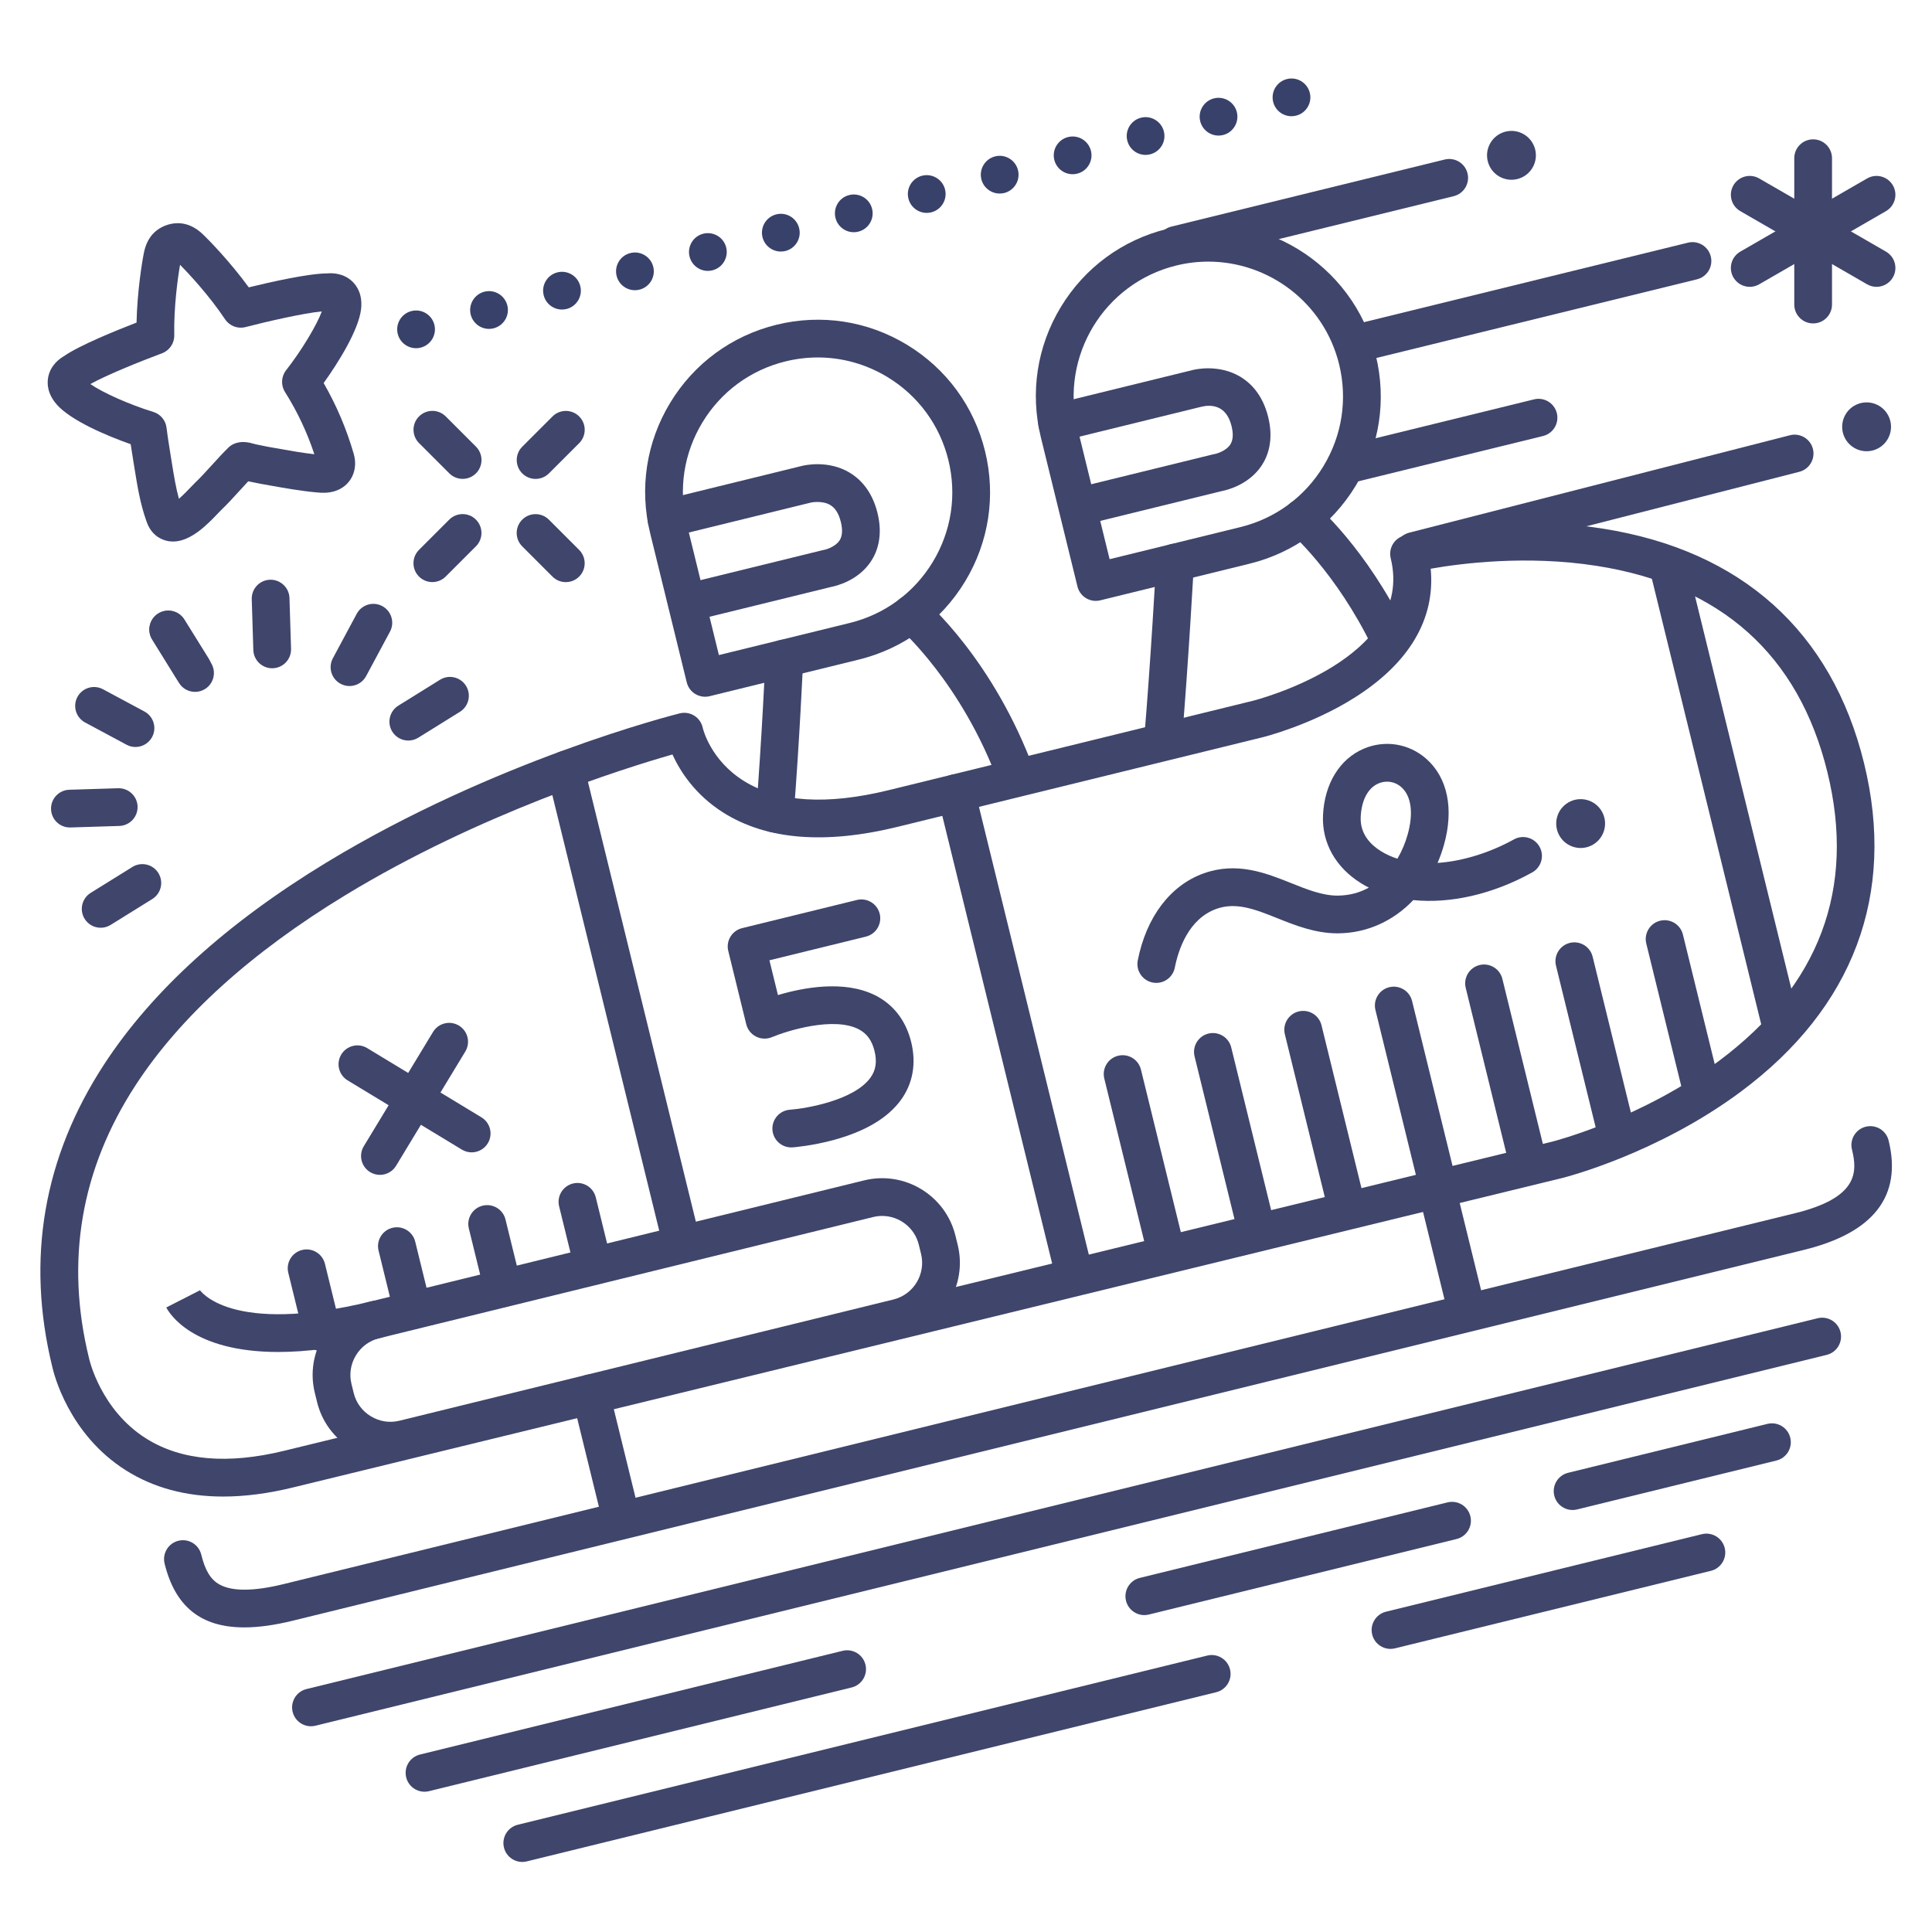 <?xml version="1.0" ?><svg enable-background="new 0 0 512 512" version="1.1" viewBox="0 0 512 512" xml:space="preserve" xmlns="http://www.w3.org/2000/svg" xmlns:xlink="http://www.w3.org/1999/xlink"><g id="Lines"><g><g><g><g><g><path d="M45.852,143.513c-1.232,0-2.487-0.311-3.739-1.044c-2.217-1.3-3.004-3.501-3.3-4.33        c-1.645-4.602-2.396-9.259-3.124-13.763l-0.283-1.739c-0.306-1.856-0.564-3.5-0.773-4.922        c-6.441-2.255-15.969-6.336-19.614-10.538c-2.516-2.902-2.594-5.612-2.216-7.375c0.664-3.093,3.03-4.788,4.196-5.451        c4.064-2.831,13.795-6.779,19.189-8.864c0.185-8.327,1.481-16.274,1.988-18.677c0.454-2.149,1.355-3.889,2.681-5.169        c1.59-1.537,3.901-2.47,6.184-2.497c0.757-0.003,1.465,0.085,2.194,0.277c1.561,0.415,3.033,1.269,4.387,2.541        c1.788,1.68,7.394,7.457,12.307,14.188c5.619-1.373,15.859-3.695,20.813-3.696c1.334-0.121,4.245-0.085,6.558,2.075        c1.318,1.23,2.804,3.499,2.397,7.317c-0.58,5.464-5.944,14.118-9.928,19.662c3.403,5.916,6.019,12.066,7.959,18.707        c1.298,4.436-0.795,8.613-4.977,9.933c-1.791,0.564-3.42,0.477-4.807,0.349c-4.322-0.398-8.498-1.146-12.536-1.869        l-2.231-0.397c-0.562-0.099-1.162-0.226-1.763-0.354c-0.473-0.101-0.945-0.204-1.39-0.282        c-0.073-0.013-0.153-0.029-0.239-0.047c-0.745,0.792-1.483,1.605-2.246,2.445c-1.549,1.705-3.149,3.468-4.932,5.18        c-0.235,0.226-0.539,0.548-0.898,0.923C55.071,138.858,50.627,143.513,45.852,143.513z M23.949,101.785        c3.206,2.236,10.302,5.423,16.686,7.383c1.892,0.581,3.263,2.223,3.497,4.188c0.145,1.216,0.46,3.53,1.141,7.654l0.288,1.771        c0.529,3.281,1.037,6.42,1.856,9.402c1.197-1.043,2.487-2.395,3.06-2.994c0.479-0.501,0.888-0.927,1.202-1.229        c1.537-1.477,2.956-3.039,4.457-4.692c1.377-1.516,2.801-3.083,4.356-4.62c0.565-0.559,1.257-0.975,2.016-1.213l0.084-0.026        c1.855-0.581,3.596-0.101,4.865,0.25c0.145,0.04,0.278,0.079,0.39,0.104c0.474,0.082,1.065,0.208,1.657,0.334        c0.479,0.102,0.956,0.206,1.405,0.285l2.262,0.402c3.474,0.623,6.78,1.214,10.136,1.595        c-1.931-5.842-4.491-11.266-7.788-16.513c-1.122-1.785-1.003-4.083,0.297-5.742c4.117-5.26,8.118-11.931,9.471-15.597        c-4.692,0.432-14.476,2.663-20.229,4.152c-2.062,0.534-4.232-0.297-5.413-2.067c-4.143-6.214-9.526-12.014-11.929-14.437        c-0.586,3.364-1.688,11.203-1.536,18.664c0.043,2.127-1.265,4.05-3.26,4.79C37.347,95.696,28.045,99.458,23.949,101.785z         M21.765,103.133c-0.005,0.002-0.011,0.005-0.016,0.008C21.754,103.138,21.76,103.136,21.765,103.133z" fill="#3F456B"/></g></g></g></g><g><g><g><path d="M59.129,396.6c-9.822,0-18.451-2.322-25.788-6.958c-15.241-9.63-19.13-25.8-19.49-27.442       c-6.98-28.518-2.345-55.493,13.776-80.181c12.688-19.432,32.491-37.408,58.857-53.428       c44.438-27.001,91.648-39.04,93.637-39.539c1.317-0.328,2.713-0.111,3.864,0.607c1.151,0.719,1.962,1.875,2.244,3.203       c0.072,0.315,2.07,8.653,11.02,14.171c9.051,5.58,21.927,6.375,38.272,2.365l96.536-23.689       c0.427-0.105,43.066-10.984,36.499-37.748c-0.316-1.288-0.108-2.648,0.579-3.783c0.688-1.134,1.797-1.949,3.085-2.265       c1.019-0.251,25.297-6.082,52.442-1.838c36.786,5.75,60.76,27.249,69.329,62.171c8.527,34.749-2.777,64.862-32.69,87.085       c-22.075,16.4-46.255,22.592-47.273,22.847L77.746,394.169C71.141,395.79,64.926,396.6,59.129,396.6z M178.21,199.944       c-12.715,3.636-51.161,15.666-86.704,37.297c-25.03,15.234-43.724,32.166-55.559,50.326       c-14.517,22.273-18.678,46.606-12.368,72.321c0.016,0.061,0.029,0.122,0.042,0.183c0.024,0.116,3.036,13.589,15.171,21.187       c9.269,5.803,21.575,6.88,36.578,3.198l336.257-81.983c0.196-0.05,23.454-6.039,43.93-21.33       c26.637-19.893,36.301-45.635,28.724-76.513c-7.638-31.129-28.216-49.524-61.161-54.674       c-18.568-2.902-35.999-0.649-43.972,0.759c1.262,13.27-5.641,25.008-20.205,34.187c-11.576,7.296-23.979,10.391-24.502,10.519       l-96.536,23.689c-19.187,4.708-34.714,3.458-46.151-3.719C184.161,210.627,180.186,204.296,178.21,199.944z" fill="#3F456B"/></g></g></g><g><g><g><path d="M471.922,276.613c-2.249,0-4.292-1.528-4.852-3.81l-29.564-120.48       c-0.658-2.682,0.982-5.389,3.664-6.047c2.686-0.656,5.389,0.982,6.047,3.665l29.564,120.48       c0.658,2.682-0.982,5.389-3.664,6.047C472.717,276.566,472.316,276.613,471.922,276.613z" fill="#3F456B"/></g></g></g><g><g><g><path d="M103.444,386.8c-3.609,0-7.17-0.988-10.348-2.915c-4.579-2.774-7.8-7.151-9.069-12.323l-0.596-2.432       c-1.271-5.172-0.441-10.542,2.334-15.121c2.774-4.579,7.15-7.799,12.323-9.069l130.925-32.127       c10.709-2.625,21.562,3.946,24.189,14.657l0.598,2.433c2.627,10.71-3.948,21.562-14.658,24.19l0,0L108.218,386.22       C106.636,386.608,105.035,386.8,103.444,386.8z M233.779,322.236c-0.786,0-1.585,0.094-2.383,0.29l-130.925,32.127       c-2.578,0.633-4.764,2.245-6.154,4.539c-1.39,2.294-1.808,4.978-1.175,7.556l0.597,2.432c0.633,2.578,2.245,4.764,4.539,6.154       c2.295,1.391,4.977,1.808,7.557,1.175l130.925-32.127c5.354-1.314,8.643-6.74,7.328-12.095l-0.597-2.432       C242.373,325.297,238.275,322.236,233.779,322.236z M237.951,349.237h0.01H237.951z" fill="#3F456B"/></g></g></g><g><g><g><path d="M64.731,431.277c-11.509,0-18.318-5.536-21.11-16.913c-0.658-2.682,0.981-5.39,3.664-6.048       c2.685-0.658,5.389,0.982,6.047,3.664c1.05,4.274,2.508,6.652,4.878,7.95c3.37,1.847,9.088,1.8,16.992-0.14l400.485-98.273       c16.749-4.11,16.578-10.87,15.103-16.883c-0.657-2.682,0.983-5.39,3.665-6.047c2.684-0.659,5.389,0.982,6.048,3.665       c3.604,14.691-3.943,24.44-22.433,28.978L77.585,429.503C72.78,430.683,68.503,431.277,64.731,431.277z" fill="#3F456B"/></g></g></g><g><g><g><path d="M73.711,358.288c-22.773,0-28.864-10.277-29.639-11.795l8.908-4.544c0,0-0.025-0.06-0.089-0.164       c0.075,0.124,8.042,12.273,45.635,3.049c2.682-0.659,5.39,0.983,6.047,3.665c0.658,2.682-0.982,5.389-3.664,6.047       C89.909,357.245,80.963,358.288,73.711,358.288z" fill="#3F456B"/></g></g></g><g><g><g><path d="M180.458,333.64c-2.249,0-4.292-1.528-4.852-3.81l-30.584-124.636       c-0.658-2.682,0.982-5.389,3.664-6.047c2.684-0.659,5.389,0.983,6.047,3.665l30.584,124.636       c0.658,2.682-0.982,5.389-3.664,6.047C181.253,333.593,180.853,333.64,180.458,333.64z" fill="#3F456B"/></g></g></g><g><g><g><path d="M284.693,342.767c-2.249,0-4.292-1.528-4.852-3.81L248.53,211.354       c-0.658-2.682,0.982-5.389,3.664-6.047c2.68-0.658,5.389,0.983,6.047,3.665l31.312,127.604       c0.658,2.682-0.982,5.389-3.664,6.047C285.488,342.72,285.088,342.767,284.693,342.767z" fill="#3F456B"/></g></g></g><g><g><g><path d="M186.853,184.646c-0.906,0-1.803-0.247-2.591-0.724c-1.135-0.688-1.949-1.797-2.265-3.085       l-9.696-39.516c-2.909-11.852-1.027-24.127,5.297-34.564c6.324-10.438,16.334-17.787,28.187-20.695       c11.85-2.909,24.126-1.028,34.563,5.297c10.438,6.324,17.787,16.334,20.695,28.187c2.909,11.852,1.027,24.127-5.297,34.565       c-6.324,10.437-16.334,17.787-28.187,20.695l-39.516,9.697C187.651,184.599,187.251,184.646,186.853,184.646z M216.736,94.731       c-2.854,0-5.727,0.345-8.569,1.042c-9.258,2.271-17.077,8.013-22.018,16.166c-4.939,8.153-6.409,17.741-4.138,27l8.505,34.66       l34.66-8.505l1.191,4.856l-1.191-4.856c9.258-2.272,17.077-8.013,22.018-16.166c4.939-8.153,6.409-17.741,4.138-27       c-2.272-9.258-8.014-17.077-16.166-22.017C229.517,96.488,223.177,94.731,216.736,94.731z" fill="#3F456B"/></g></g></g><g><g><g><path d="M182.07,164.766c-2.249,0-4.292-1.528-4.852-3.81c-0.658-2.682,0.982-5.389,3.664-6.047l37.09-9.101       c0.13-0.032,0.261-0.059,0.394-0.08c0.753-0.141,3.079-0.888,4.134-2.521c0.735-1.14,0.847-2.781,0.332-4.88       c-0.546-2.222-1.462-3.691-2.802-4.491c-2.144-1.279-5.063-0.669-5.091-0.662l-37.153,9.118       c-2.683,0.657-5.39-0.982-6.047-3.665c-0.658-2.682,0.982-5.389,3.664-6.047l37.09-9.102c0.636-0.165,6.926-1.654,12.663,1.772       c2.546,1.52,5.894,4.609,7.387,10.693c1.512,6.157-0.106,10.371-1.729,12.822c-3.396,5.126-9.197,6.521-10.604,6.791       l-36.943,9.065C182.865,164.719,182.465,164.766,182.07,164.766z" fill="#3F456B"/></g></g></g><g><g><g><path d="M205.35,220.625c-0.134,0-0.268-0.005-0.403-0.016c-2.752-0.22-4.806-2.629-4.587-5.381       c1.521-19.095,2.5-40.745,2.51-40.961c0.124-2.759,2.476-4.89,5.219-4.771c2.759,0.124,4.896,2.46,4.771,5.219       c-0.01,0.218-0.996,22.042-2.531,41.307C210.119,218.639,207.931,220.625,205.35,220.625z" fill="#3F456B"/></g></g></g><g><g><g><path d="M269.413,210.966c-2.038,0-3.952-1.256-4.694-3.281c-9.807-26.758-26.26-41.111-26.425-41.253       c-2.091-1.797-2.336-4.952-0.543-7.047c1.795-2.094,4.941-2.344,7.039-0.556c0.753,0.642,18.56,16.057,29.317,45.416       c0.95,2.593-0.381,5.465-2.974,6.415C270.566,210.867,269.984,210.966,269.413,210.966z" fill="#3F456B"/></g></g></g><g><g><g><path d="M290.392,159.239c-2.249,0-4.292-1.528-4.852-3.809l-9.697-39.516       c-2.909-11.853-1.027-24.128,5.297-34.565c6.324-10.437,16.334-17.787,28.187-20.695c24.463-6,49.257,9.017,55.26,33.484       c2.909,11.852,1.027,24.127-5.297,34.564c-6.324,10.438-16.334,17.787-28.187,20.695l-39.516,9.697       C291.187,159.192,290.786,159.239,290.392,159.239z M320.213,69.333c-2.808,0-5.657,0.334-8.504,1.033       c-19.111,4.69-30.845,24.054-26.155,43.166l8.506,34.66l34.66-8.505l0,0c9.258-2.271,17.077-8.013,22.018-16.166       c4.939-8.153,6.409-17.741,4.138-27C350.883,80.255,336.261,69.333,320.213,69.333z" fill="#3F456B"/></g></g></g><g><g><g><path d="M285.612,139.358c-2.249,0-4.292-1.528-4.852-3.81c-0.658-2.682,0.982-5.389,3.664-6.047l37.09-9.102       c0.13-0.032,0.261-0.059,0.394-0.08c0.753-0.141,3.079-0.888,4.134-2.521c0.735-1.14,0.848-2.781,0.332-4.88       c-1.412-5.76-5.589-5.694-7.946-5.139l-37.1,9.104c-2.682,0.657-5.39-0.982-6.047-3.665c-0.658-2.682,0.982-5.389,3.664-6.047       l37.09-9.101c0.635-0.165,6.925-1.655,12.664,1.772c2.546,1.52,5.895,4.609,7.387,10.694c1.511,6.156-0.107,10.371-1.73,12.822       c-3.396,5.126-9.197,6.521-10.604,6.791l-36.944,9.066C286.407,139.311,286.007,139.358,285.612,139.358z" fill="#3F456B"/></g></g></g><g><g><g><path d="M308.185,201.452c-0.143,0-0.286-0.006-0.431-0.019c-2.751-0.234-4.792-2.655-4.558-5.406       c1.75-20.54,3.203-46.954,3.218-47.219c0.151-2.757,2.521-4.858,5.266-4.719c2.757,0.151,4.87,2.509,4.719,5.266       c-0.015,0.266-1.476,26.832-3.237,47.521C312.938,199.483,310.754,201.452,308.185,201.452z" fill="#3F456B"/></g></g></g><g><g><g><path d="M368.199,174.333c-1.856,0-3.64-1.038-4.504-2.821c-9.604-19.822-21.736-30.384-21.858-30.488       c-2.091-1.797-2.336-4.952-0.543-7.047c1.795-2.094,4.941-2.345,7.039-0.556c0.558,0.476,13.786,11.902,24.362,33.731       c1.204,2.485,0.165,5.476-2.32,6.68C369.673,174.172,368.931,174.333,368.199,174.333z" fill="#3F456B"/></g></g></g><g><g><g><path d="M209.69,304.077c-2.597,0-4.79-2.006-4.981-4.637c-0.201-2.753,1.867-5.147,4.619-5.349       c4.473-0.338,17.017-2.519,21.342-8.483c1.439-1.986,1.786-4.231,1.091-7.068c-0.7-2.851-2.061-4.701-4.283-5.821       c-6.626-3.34-18.793,0.41-22.921,2.137c-1.35,0.564-2.88,0.511-4.185-0.146s-2.26-1.853-2.607-3.271l-4.767-19.423       c-0.316-1.288-0.108-2.649,0.579-3.783c0.688-1.134,1.797-1.949,3.085-2.265l30.422-7.465c2.684-0.659,5.39,0.983,6.047,3.665       c0.658,2.682-0.982,5.389-3.664,6.047l-25.565,6.273l2.263,9.22c6.555-1.959,17.505-4.092,25.793,0.071       c4.834,2.429,8.124,6.709,9.515,12.378c1.393,5.674,0.452,10.979-2.721,15.342c-3.455,4.751-9.423,8.313-17.736,10.586       c-5.82,1.592-10.749,1.964-10.956,1.979C209.935,304.073,209.812,304.077,209.69,304.077z" fill="#3F456B"/></g></g></g><g><g><g><path d="M164.443,406.686c-2.249,0-4.292-1.528-4.852-3.81l-7.965-32.457c-0.658-2.682,0.982-5.389,3.664-6.047       c2.682-0.656,5.389,0.983,6.047,3.664l7.965,32.457c0.658,2.682-0.982,5.389-3.664,6.047       C165.238,406.639,164.838,406.686,164.443,406.686z" fill="#3F456B"/></g></g></g><g><g><g><path d="M388.528,351.699c-2.249,0-4.292-1.528-4.852-3.809l-7.72-31.457c-0.658-2.682,0.982-5.39,3.664-6.048       c2.681-0.659,5.39,0.983,6.047,3.664l7.72,31.457c0.658,2.682-0.982,5.39-3.664,6.048       C389.323,351.652,388.923,351.699,388.528,351.699z" fill="#3F456B"/></g></g></g></g></g><g id="Outline"><g><g><g><g><path d="M424.461,214.965c1.818,3.078,0.797,7.046-2.283,8.865c-3.078,1.817-7.047,0.796-8.865-2.283       c-1.818-3.078-0.796-7.048,2.282-8.865C418.676,210.863,422.644,211.887,424.461,214.965z" fill="#3F456B"/></g></g></g><g><g><g><g><path d="M306.432,260.475c-0.321,0-0.647-0.031-0.976-0.096c-2.709-0.536-4.471-3.167-3.935-5.875        c2.28-11.52,8.664-19.93,17.515-23.072c8.807-3.126,16.437-0.078,23.166,2.614c4.24,1.696,8.249,3.299,12.216,3.299        c0.043,0,0.085,0,0.128-0.001c3.13-0.027,5.864-0.815,8.215-2.118c-0.705-0.357-1.393-0.742-2.059-1.154        c-6.742-4.174-10.421-10.736-10.092-18.003c0.378-8.348,4.42-14.951,10.812-17.663c5.631-2.388,11.975-1.356,16.559,2.69        c5.671,5.007,7.37,13.344,4.662,22.872c-0.467,1.641-1.028,3.216-1.677,4.717c6.992-0.471,14.308-2.936,20.228-6.228        c2.414-1.343,5.458-0.474,6.801,1.939c1.342,2.413,0.474,5.458-1.939,6.8c-10.488,5.832-21.75,8.327-31.523,7.337        c-5.25,5.521-12.224,8.742-19.898,8.809c-0.071,0-0.143,0.001-0.213,0.001c-5.896,0-11.224-2.131-15.932-4.014        c-5.824-2.329-10.857-4.34-16.107-2.475c-7.453,2.646-10.123,10.903-11.05,15.589        C310.86,258.826,308.771,260.475,306.432,260.475z M367.582,207.15c-0.758,0-1.522,0.152-2.254,0.462        c-2.803,1.188-4.525,4.436-4.728,8.909c-0.209,4.604,2.803,7.461,5.365,9.048c1.36,0.842,2.824,1.501,4.366,1.998        c1.192-2.031,2.087-4.203,2.692-6.332c1.613-5.677,1.008-10.284-1.661-12.641C370.288,207.644,368.947,207.15,367.582,207.15z        " fill="#3F456B"/></g></g></g></g><g><g><g><path d="M406.437,43.863c-1.491,3.25-5.331,4.678-8.582,3.188c-3.249-1.49-4.676-5.334-3.186-8.582       c1.489-3.25,5.332-4.676,8.58-3.187C406.501,36.773,407.926,40.614,406.437,43.863z" fill="#3F456B"/></g></g></g><g><g><g><path d="M500.551,115.806c-1.491,3.25-5.331,4.678-8.582,3.188c-3.249-1.49-4.676-5.334-3.186-8.582       c1.489-3.25,5.332-4.676,8.58-3.187C500.614,108.715,502.04,112.557,500.551,115.806z" fill="#3F456B"/></g></g></g><g><g><g><path d="M311.588,69.914c-2.249,0-4.292-1.528-4.852-3.81c-0.658-2.682,0.982-5.389,3.664-6.047l72.461-17.781       c2.686-0.658,5.389,0.982,6.047,3.665c0.658,2.682-0.982,5.389-3.664,6.047l-72.461,17.781       C312.383,69.867,311.982,69.914,311.588,69.914z" fill="#3F456B"/></g></g></g><g><g><g><path d="M357.791,127.946c-2.249,0-4.292-1.528-4.852-3.81c-0.658-2.682,0.982-5.389,3.664-6.047l49.93-12.252       c2.682-0.659,5.39,0.982,6.047,3.665c0.658,2.682-0.982,5.389-3.664,6.047l-49.93,12.252       C358.586,127.899,358.186,127.946,357.791,127.946z" fill="#3F456B"/></g></g></g><g><g><g><path d="M359.558,95.996c-2.249,0-4.292-1.528-4.852-3.81c-0.658-2.682,0.982-5.389,3.664-6.047l88.961-21.83       c2.683-0.659,5.39,0.983,6.047,3.665c0.658,2.682-0.982,5.389-3.664,6.047l-88.961,21.83       C360.353,95.949,359.952,95.996,359.558,95.996z" fill="#3F456B"/></g></g></g><g><g><g><path d="M374.678,151.012c-2.229,0-4.262-1.502-4.84-3.761c-0.685-2.675,0.929-5.399,3.604-6.083       l100.911-25.822c2.67-0.685,5.398,0.929,6.083,3.604c0.685,2.675-0.929,5.399-3.604,6.083l-100.911,25.822       C375.506,150.961,375.088,151.012,374.678,151.012z" fill="#3F456B"/></g></g></g><g><g><g><path d="M141.938,126.916c-1.279,0-2.56-0.488-3.535-1.464c-1.953-1.953-1.953-5.119,0-7.071l8.018-8.017       c1.951-1.952,5.119-1.952,7.07,0c1.953,1.953,1.953,5.119,0,7.071l-8.018,8.017       C144.498,126.427,143.218,126.916,141.938,126.916z" fill="#3F456B"/></g></g></g><g><g><g><path d="M114.575,154.258c-1.279,0-2.56-0.488-3.535-1.464c-1.953-1.953-1.953-5.119,0-7.071l8.018-8.018       c1.951-1.952,5.119-1.952,7.07,0c1.953,1.953,1.953,5.119,0,7.071l-8.018,8.018       C117.135,153.77,115.854,154.258,114.575,154.258z" fill="#3F456B"/></g></g></g><g><g><g><path d="M149.945,154.268c-1.279,0-2.56-0.488-3.535-1.464l-8.017-8.017c-1.953-1.953-1.953-5.119,0-7.071       c1.951-1.952,5.119-1.952,7.07,0l8.017,8.017c1.953,1.953,1.953,5.119,0,7.071C152.505,153.78,151.225,154.268,149.945,154.268       z" fill="#3F456B"/></g></g></g><g><g><g><path d="M122.603,126.905c-1.279,0-2.56-0.488-3.535-1.464l-8.017-8.017c-1.953-1.953-1.953-5.119,0-7.071       c1.951-1.952,5.119-1.952,7.07,0l8.017,8.017c1.953,1.953,1.953,5.119,0,7.071       C125.162,126.417,123.882,126.905,122.603,126.905z" fill="#3F456B"/></g></g></g><g><g><g><g><path d="M51.694,183.355c-1.674,0-3.309-0.84-4.255-2.367l-7.132-11.51c-1.455-2.347-0.73-5.429,1.616-6.884        c2.35-1.453,5.431-0.729,6.884,1.617l7.132,11.51c1.455,2.347,0.73,5.429-1.616,6.884        C53.503,183.113,52.593,183.355,51.694,183.355z" fill="#3F456B"/></g></g></g></g><g><g><g><g><path d="M108.21,196.253c-1.672,0-3.305-0.837-4.252-2.361c-1.457-2.345-0.737-5.428,1.607-6.886l11.042-6.862        c2.351-1.459,5.43-0.737,6.887,1.607c1.457,2.345,0.737,5.428-1.607,6.886l-11.042,6.862        C110.022,196.01,109.11,196.253,108.21,196.253z" fill="#3F456B"/></g></g></g></g><g><g><g><g><path d="M92.618,181.808c-0.799,0-1.608-0.191-2.36-0.595c-2.434-1.306-3.348-4.337-2.041-6.771l6.321-11.777        c1.305-2.434,4.338-3.347,6.77-2.041c2.434,1.306,3.348,4.337,2.041,6.771l-6.321,11.777        C96.126,180.853,94.4,181.808,92.618,181.808z" fill="#3F456B"/></g></g></g></g><g><g><g><g><path d="M72.13,177.096c-2.689,0-4.91-2.138-4.995-4.845l-0.418-13.464c-0.085-2.76,2.083-5.067,4.843-5.153        c2.737-0.082,5.066,2.082,5.153,4.842l0.418,13.464c0.085,2.76-2.083,5.067-4.843,5.153        C72.235,177.095,72.183,177.096,72.13,177.096z" fill="#3F456B"/></g></g></g></g><g><g><g><g><path d="M51.075,182.184c-1.671,0-3.303-0.836-4.25-2.359l-6.454-10.375c-1.459-2.345-0.74-5.428,1.604-6.887        c2.343-1.458,5.427-0.74,6.887,1.604l6.454,10.375c1.458,2.345,0.739,5.428-1.605,6.887        C52.89,181.94,51.977,182.184,51.075,182.184z" fill="#3F456B"/></g></g></g></g><g><g><g><g><path d="M35.899,197.958c-0.799,0-1.608-0.191-2.36-0.595l-10.98-5.893c-2.434-1.306-3.348-4.337-2.041-6.77        c1.306-2.435,4.34-3.347,6.77-2.042l10.98,5.893c2.434,1.306,3.348,4.337,2.041,6.77        C39.407,197.001,37.682,197.958,35.899,197.958z" fill="#3F456B"/></g></g></g></g><g><g><g><g><path d="M18.522,219.291c-2.689,0-4.91-2.137-4.995-4.845c-0.085-2.76,2.083-5.067,4.843-5.153l12.937-0.402        c2.771-0.063,5.066,2.082,5.153,4.842c0.085,2.76-2.083,5.067-4.843,5.153l-12.937,0.402        C18.628,219.29,18.575,219.291,18.522,219.291z" fill="#3F456B"/></g></g></g></g><g><g><g><g><path d="M26.684,245.865c-1.672,0-3.305-0.837-4.252-2.361c-1.457-2.345-0.737-5.428,1.607-6.886l11.042-6.862        c2.35-1.458,5.43-0.736,6.887,1.607c1.457,2.345,0.737,5.428-1.607,6.886l-11.042,6.862        C28.496,245.622,27.584,245.865,26.684,245.865z" fill="#3F456B"/></g></g></g></g><g><g><g><path d="M480.5,85.709c-2.762,0-5-2.239-5-5V41.927c0-2.761,2.238-5,5-5s5,2.239,5,5v38.782       C485.5,83.47,483.262,85.709,480.5,85.709z" fill="#3F456B"/></g></g></g><g><g><g><path d="M497.296,76.015c-0.848,0-1.707-0.216-2.494-0.67L461.2,55.953c-2.392-1.38-3.212-4.438-1.832-6.83       c1.381-2.392,4.438-3.214,6.83-1.832L499.8,66.683c2.392,1.38,3.212,4.438,1.832,6.83       C500.705,75.117,499.024,76.015,497.296,76.015z" fill="#3F456B"/></g></g></g><g><g><g><path d="M463.704,76.015c-1.729,0-3.409-0.897-4.336-2.502c-1.38-2.392-0.56-5.449,1.832-6.83l33.602-19.391       c2.391-1.381,5.449-0.56,6.83,1.832c1.38,2.392,0.56,5.449-1.832,6.83l-33.602,19.391       C465.411,75.798,464.552,76.015,463.704,76.015z" fill="#3F456B"/></g></g></g><g><g><g><path d="M105.43,88.56c-0.71-2.67,0.88-5.41,3.55-6.11l0,0c2.67-0.71,5.41,0.88,6.12,3.55l0,0       c0.7,2.67-0.89,5.4-3.56,6.11l0,0c-0.431,0.12-0.86,0.17-1.28,0.17l0,0C108.05,92.28,106.02,90.8,105.43,88.56z M124.76,83.44       c-0.7-2.67,0.89-5.41,3.55-6.12l0,0c2.67-0.71,5.41,0.89,6.12,3.55l0,0c0.71,2.67-0.89,5.41-3.55,6.12l0,0       c-0.43,0.11-0.86,0.17-1.29,0.17l0,0C127.38,87.16,125.359,85.68,124.76,83.44z M144.1,78.31c-0.71-2.67,0.88-5.4,3.55-6.11       l0,0c2.67-0.71,5.41,0.88,6.11,3.55l0,0c0.71,2.67-0.88,5.41-3.55,6.12l0,0c-0.43,0.11-0.86,0.16-1.28,0.16l0,0       C146.71,82.03,144.689,80.55,144.1,78.31z M163.43,73.19c-0.71-2.67,0.88-5.41,3.55-6.11l0,0c2.67-0.71,5.41,0.88,6.12,3.55       l0,0c0.7,2.67-0.89,5.41-3.56,6.11l0,0c-0.431,0.12-0.86,0.17-1.28,0.17l0,0C166.05,76.91,164.02,75.43,163.43,73.19z        M182.76,68.07c-0.71-2.67,0.88-5.41,3.55-6.12l0,0c2.67-0.7,5.41,0.89,6.12,3.55l0,0c0.7,2.68-0.89,5.41-3.56,6.12l0,0       c-0.431,0.11-0.86,0.17-1.28,0.17l0,0C185.38,71.79,183.359,70.31,182.76,68.07z M202.09,62.94c-0.7-2.67,0.89-5.4,3.56-6.11       l0,0c2.67-0.71,5.4,0.88,6.11,3.55l0,0c0.71,2.67-0.88,5.41-3.55,6.12l0,0c-0.431,0.11-0.86,0.16-1.29,0.16l0,0       C204.71,66.66,202.689,65.18,202.09,62.94z M221.43,57.82c-0.71-2.67,0.88-5.41,3.55-6.11l0,0c2.67-0.71,5.41,0.88,6.11,3.55       l0,0c0.71,2.67-0.88,5.41-3.55,6.11l0,0c-0.431,0.12-0.86,0.17-1.28,0.17l0,0C224.04,61.54,222.02,60.06,221.43,57.82z        M240.76,52.7c-0.71-2.67,0.88-5.41,3.55-6.12l0,0c2.67-0.7,5.41,0.89,6.12,3.56l0,0c0.7,2.67-0.89,5.4-3.56,6.11l0,0       c-0.431,0.11-0.86,0.17-1.28,0.17l0,0C243.38,56.42,241.35,54.94,240.76,52.7z M260.09,47.58c-0.7-2.68,0.89-5.41,3.56-6.12       l0,0c2.66-0.71,5.4,0.88,6.11,3.55l0,0c0.71,2.67-0.88,5.41-3.55,6.12l0,0c-0.431,0.11-0.86,0.16-1.29,0.16l0,0       C262.71,51.29,260.689,49.81,260.09,47.58z M279.42,42.45c-0.7-2.67,0.89-5.41,3.56-6.11l0,0c2.67-0.71,5.4,0.88,6.11,3.55l0,0       c0.71,2.67-0.88,5.41-3.55,6.11l0,0c-0.431,0.12-0.86,0.17-1.28,0.17l0,0C282.04,46.17,280.02,44.69,279.42,42.45z        M298.76,37.33c-0.71-2.67,0.88-5.41,3.55-6.12l0,0c2.67-0.7,5.41,0.89,6.11,3.56l0,0c0.71,2.67-0.88,5.4-3.55,6.11l0,0       c-0.431,0.11-0.86,0.17-1.28,0.17l0,0C301.37,41.05,299.35,39.57,298.76,37.33z M318.09,32.21c-0.71-2.67,0.88-5.41,3.55-6.12       l0,0c2.67-0.71,5.41,0.89,6.12,3.55l0,0c0.7,2.67-0.89,5.41-3.55,6.12l0,0c-0.431,0.11-0.86,0.17-1.29,0.17l0,0       C320.71,35.93,318.689,34.45,318.09,32.21z M337.42,27.08c-0.7-2.67,0.89-5.4,3.56-6.11l0,0c2.67-0.71,5.4,0.88,6.11,3.55l0,0       c0.71,2.67-0.88,5.41-3.55,6.11l0,0c-0.431,0.12-0.86,0.17-1.29,0.17l0,0C340.04,30.8,338.02,29.32,337.42,27.08z" fill="#384169"/></g></g></g><g><g><g><path d="M309.005,336.518c-2.249,0-4.292-1.528-4.852-3.81L292.65,285.83c-0.658-2.682,0.982-5.389,3.664-6.047       c2.683-0.656,5.39,0.982,6.047,3.665l11.503,46.878c0.658,2.682-0.982,5.389-3.664,6.047       C309.8,336.471,309.399,336.518,309.005,336.518z" fill="#3F456B"/></g></g></g><g><g><g><path d="M332.93,330.647c-2.249,0-4.292-1.528-4.852-3.81l-11.503-46.879c-0.658-2.682,0.982-5.389,3.664-6.047       c2.681-0.658,5.389,0.982,6.048,3.665l11.502,46.879c0.658,2.682-0.982,5.389-3.664,6.047       C333.725,330.6,333.324,330.647,332.93,330.647z" fill="#3F456B"/></g></g></g><g><g><g><path d="M356.854,324.776c-2.249,0-4.292-1.528-4.852-3.81L340.5,274.088c-0.658-2.682,0.982-5.389,3.664-6.047       c2.686-0.657,5.389,0.982,6.047,3.665l11.503,46.878c0.658,2.682-0.982,5.389-3.664,6.047       C357.649,324.729,357.249,324.776,356.854,324.776z" fill="#3F456B"/></g></g></g><g><g><g><path d="M85.426,358.119c-2.249,0-4.292-1.527-4.852-3.809L76.4,337.304c-0.658-2.682,0.981-5.39,3.664-6.048       c2.678-0.659,5.389,0.982,6.047,3.664l4.174,17.006c0.658,2.682-0.981,5.39-3.664,6.048       C86.222,358.072,85.82,358.119,85.426,358.119z" fill="#3F456B"/></g></g></g><g><g><g><path d="M109.351,352.248c-2.249,0-4.292-1.528-4.852-3.809l-4.174-17.006c-0.658-2.682,0.981-5.39,3.664-6.048       c2.676-0.657,5.39,0.982,6.047,3.664l4.174,17.006c0.658,2.682-0.981,5.39-3.664,6.048       C110.146,352.201,109.745,352.248,109.351,352.248z" fill="#3F456B"/></g></g></g><g><g><g><path d="M133.275,346.377c-2.249,0-4.292-1.527-4.852-3.809l-4.174-17.006c-0.658-2.682,0.981-5.39,3.664-6.048       c2.677-0.656,5.389,0.982,6.047,3.664l4.174,17.006c0.658,2.682-0.981,5.39-3.664,6.048       C134.071,346.33,133.67,346.377,133.275,346.377z" fill="#3F456B"/></g></g></g><g><g><g><path d="M157.2,340.506c-2.249,0-4.292-1.528-4.852-3.81l-4.174-17.006c-0.657-2.682,0.983-5.389,3.665-6.047       c2.685-0.658,5.389,0.982,6.047,3.665l4.174,17.006c0.657,2.682-0.983,5.389-3.665,6.047       C157.995,340.459,157.595,340.506,157.2,340.506z" fill="#3F456B"/></g></g></g><g><g><g><path d="M380.712,317.744c-2.249,0-4.292-1.528-4.852-3.81l-11.354-46.268       c-0.658-2.682,0.982-5.389,3.664-6.047c2.68-0.658,5.389,0.982,6.047,3.665l11.354,46.268c0.658,2.682-0.982,5.389-3.664,6.047       C381.507,317.697,381.106,317.744,380.712,317.744z" fill="#3F456B"/></g></g></g><g><g><g><path d="M404.637,311.873c-2.249,0-4.292-1.528-4.852-3.81l-11.354-46.268       c-0.658-2.682,0.982-5.389,3.664-6.047c2.685-0.656,5.389,0.982,6.047,3.665l11.354,46.268       c0.658,2.682-0.982,5.389-3.664,6.047C405.432,311.826,405.031,311.873,404.637,311.873z" fill="#3F456B"/></g></g></g><g><g><g><path d="M428.562,306.002c-2.249,0-4.292-1.528-4.852-3.81l-11.354-46.268       c-0.658-2.682,0.982-5.389,3.664-6.047c2.683-0.658,5.39,0.983,6.047,3.665l11.354,46.268c0.658,2.682-0.982,5.389-3.664,6.047       C429.356,305.955,428.956,306.002,428.562,306.002z" fill="#3F456B"/></g></g></g><g><g><g><path d="M450.952,293.878c-2.249,0-4.292-1.528-4.852-3.81l-9.819-40.015c-0.658-2.682,0.982-5.389,3.664-6.047       c2.681-0.657,5.389,0.982,6.047,3.665l9.819,40.015c0.658,2.682-0.982,5.389-3.664,6.047       C451.747,293.832,451.347,293.878,450.952,293.878z" fill="#3F456B"/></g></g></g><g><g><g><path d="M100.682,311.353c-0.883,0-1.776-0.234-2.586-0.725c-2.362-1.431-3.116-4.506-1.686-6.868l18.348-30.28       c1.432-2.361,4.508-3.115,6.867-1.685c2.362,1.431,3.116,4.506,1.686,6.868l-18.348,30.28       C104.022,310.495,102.373,311.353,100.682,311.353z" fill="#3F456B"/></g></g></g><g><g><g><path d="M124.995,305.387c-0.883,0-1.776-0.234-2.586-0.725l-30.28-18.347       c-2.362-1.431-3.116-4.506-1.686-6.867c1.432-2.362,4.507-3.116,6.867-1.686l30.28,18.347c2.362,1.431,3.116,4.506,1.686,6.867       C128.336,304.528,126.687,305.387,124.995,305.387z" fill="#3F456B"/></g></g></g><g><g><g><path d="M82.407,457.476c-2.249,0-4.292-1.528-4.853-3.81c-0.657-2.682,0.983-5.389,3.665-6.047l400.485-98.273       c2.681-0.659,5.39,0.982,6.047,3.665c0.658,2.682-0.982,5.389-3.664,6.047L83.603,457.331       C83.202,457.429,82.802,457.476,82.407,457.476z" fill="#3F456B"/></g></g></g><g><g><g><g><path d="M416.751,400.164c-2.249,0-4.292-1.528-4.852-3.81c-0.658-2.682,0.982-5.389,3.664-6.047        l52.827-12.963c2.686-0.658,5.389,0.983,6.047,3.665s-0.982,5.389-3.664,6.047l-52.827,12.963        C417.546,400.117,417.146,400.164,416.751,400.164z" fill="#3F456B"/></g></g></g><g><g><g><path d="M303.253,428.015c-2.249,0-4.292-1.528-4.852-3.81c-0.658-2.682,0.982-5.389,3.664-6.047        l81.548-20.011c2.68-0.656,5.389,0.982,6.047,3.665c0.658,2.682-0.982,5.389-3.664,6.047l-81.548,20.011        C304.048,427.968,303.647,428.015,303.253,428.015z" fill="#3F456B"/></g></g></g><g><g><g><path d="M112.496,474.824c-2.249,0-4.292-1.528-4.852-3.81c-0.658-2.682,0.982-5.389,3.664-6.047l112-27.483        c2.683-0.657,5.39,0.982,6.047,3.665c0.658,2.682-0.982,5.389-3.664,6.047l-112,27.483        C113.291,474.777,112.891,474.824,112.496,474.824z" fill="#3F456B"/></g></g></g></g><g><g><g><g><path d="M368.496,436.973c-2.249,0-4.292-1.528-4.852-3.81c-0.658-2.682,0.982-5.389,3.664-6.047        l83.714-20.542c2.682-0.659,5.39,0.983,6.047,3.665c0.658,2.682-0.982,5.389-3.664,6.047l-83.714,20.542        C369.291,436.926,368.891,436.973,368.496,436.973z" fill="#3F456B"/></g></g></g><g><g><g><path d="M138.406,493.434c-2.249,0-4.292-1.528-4.852-3.81c-0.658-2.682,0.982-5.389,3.664-6.047        l182.704-44.833c2.683-0.658,5.39,0.982,6.047,3.665c0.658,2.682-0.982,5.389-3.664,6.047l-182.704,44.833        C139.201,493.387,138.801,493.434,138.406,493.434z" fill="#3F456B"/></g></g></g></g></g></g></svg>